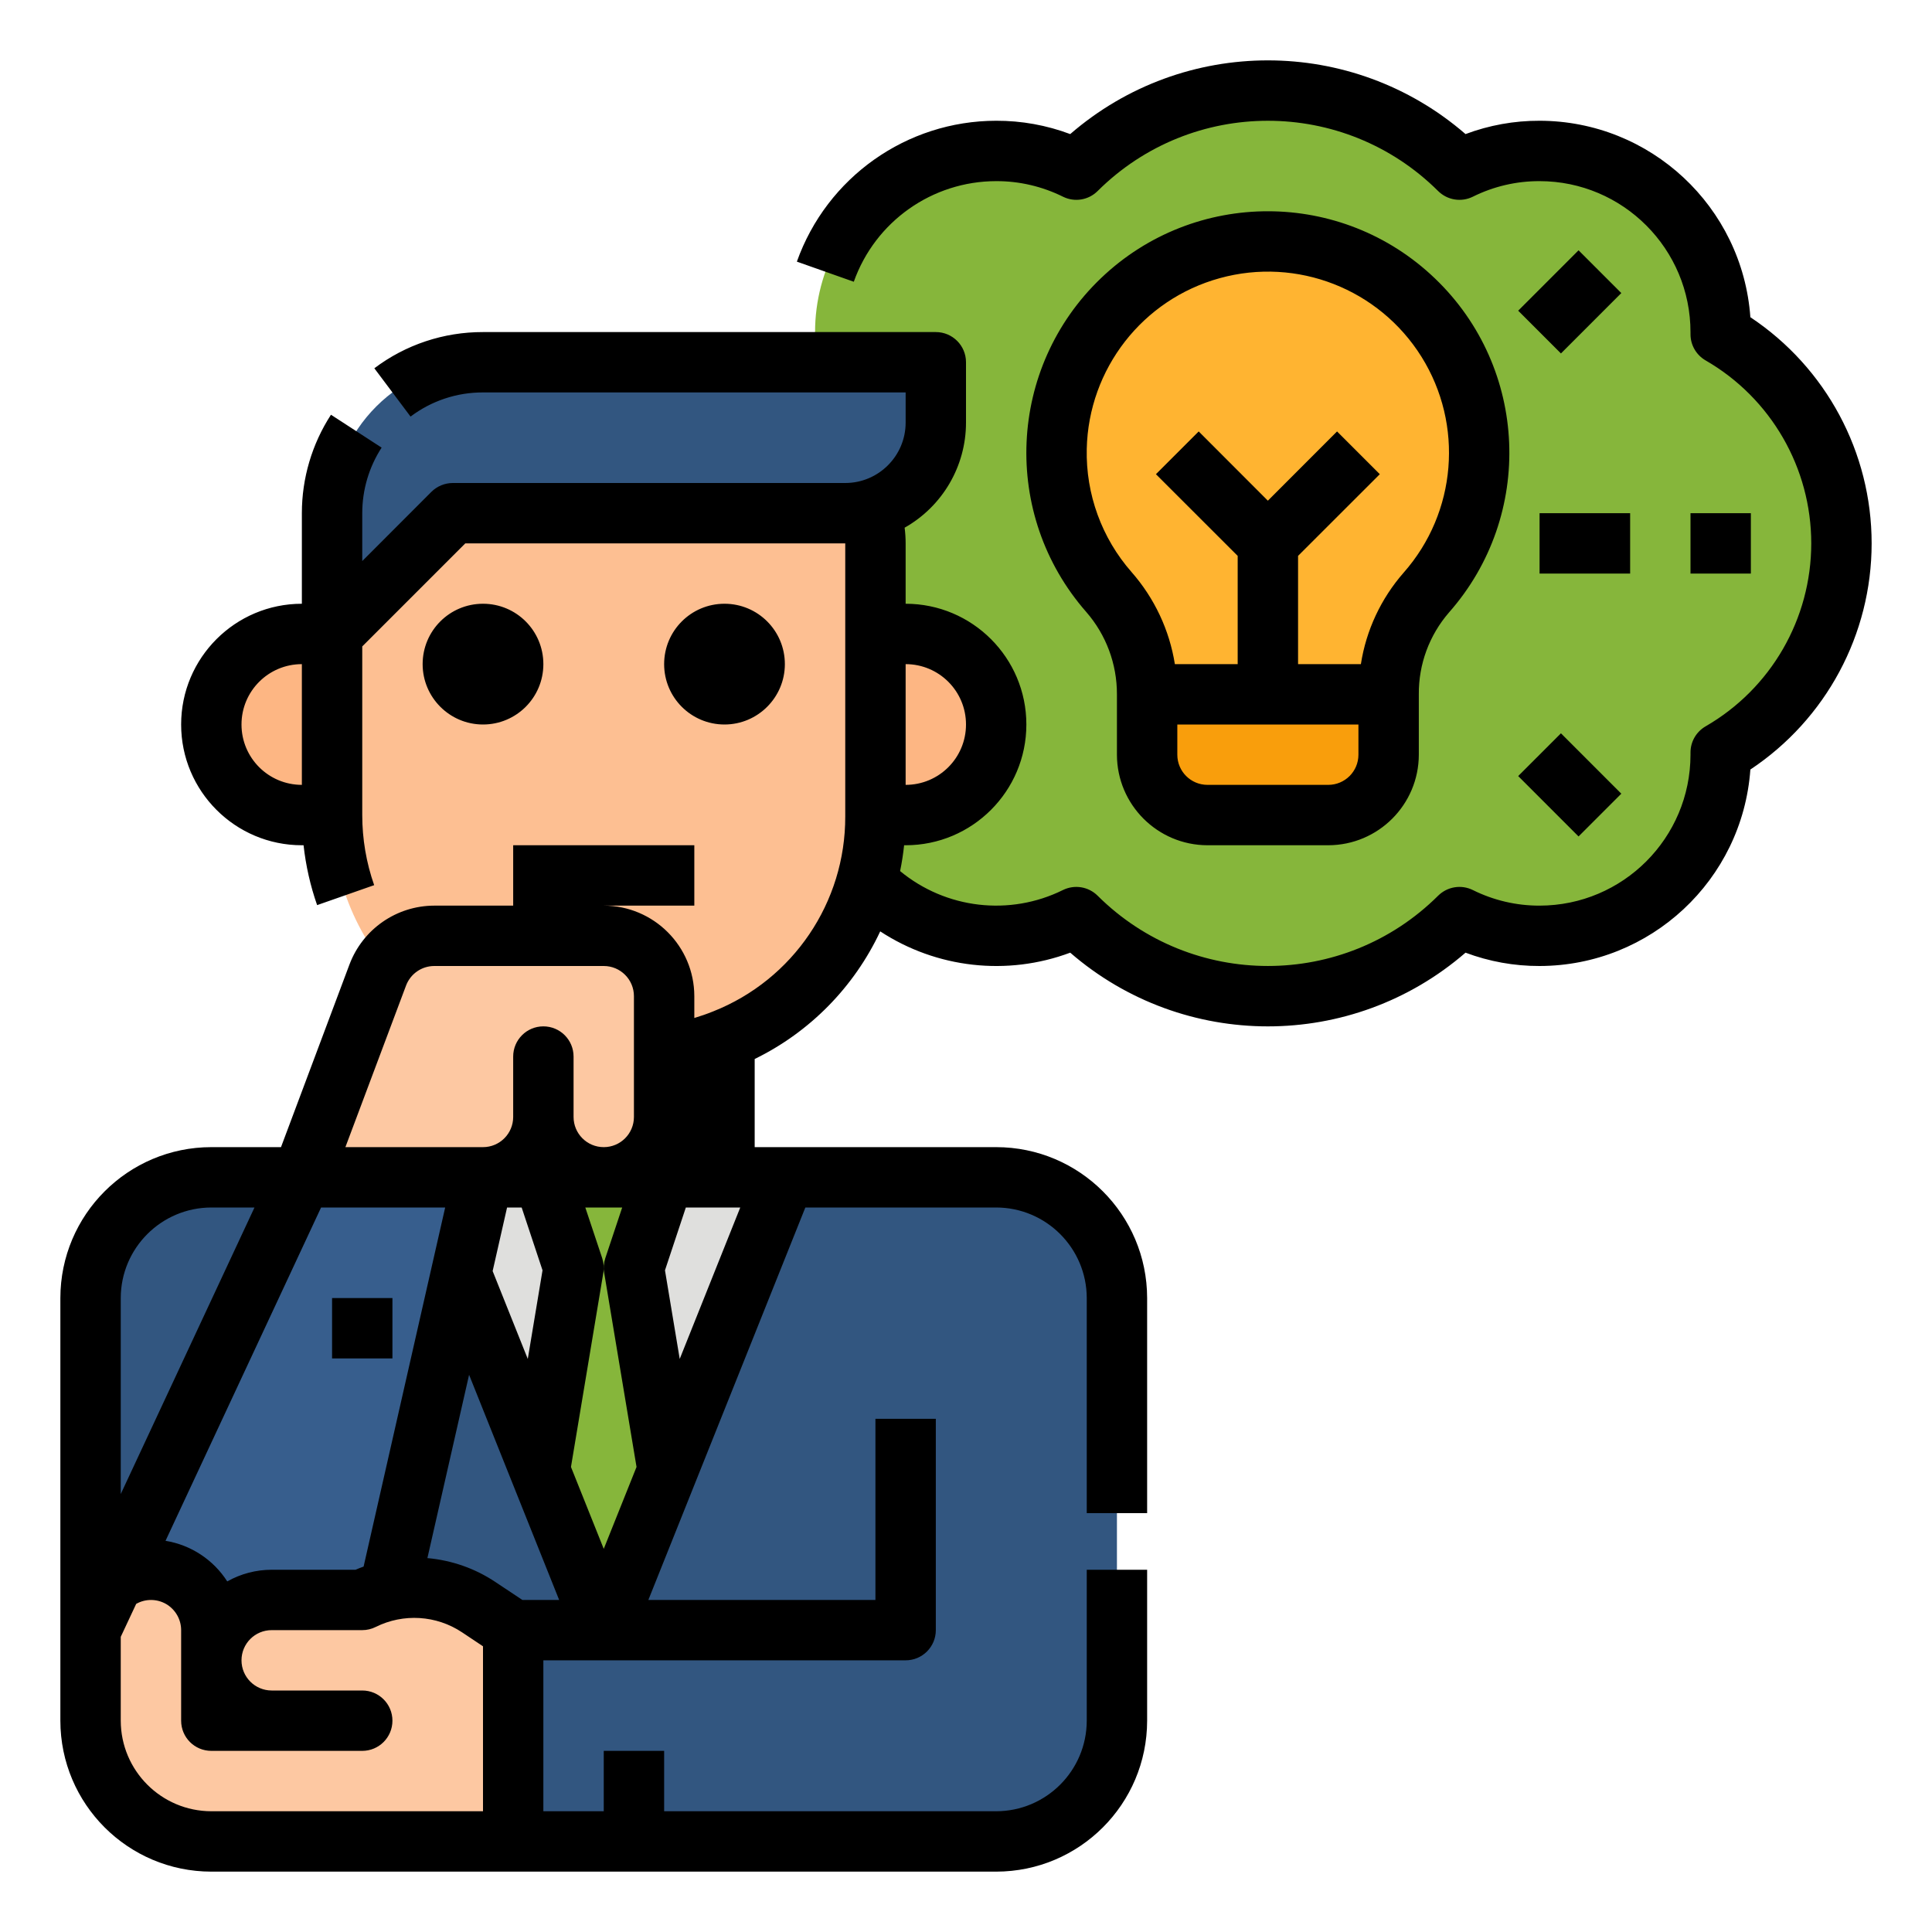 <?xml version="1.0" encoding="UTF-8"?>
<svg xmlns="http://www.w3.org/2000/svg" xmlns:xlink="http://www.w3.org/1999/xlink" width="90px" height="90px" viewBox="0 0 90 90" version="1.1">
<g id="surface1">
<path style=" stroke:none;fill-rule:nonzero;fill:rgb(52.549%,71.373%,23.137%);fill-opacity:1;" d="M 85.781 25.312 C 85.781 21.293 83.637 17.578 80.152 15.57 C 80.152 15.535 80.156 15.504 80.156 15.469 C 80.156 12.551 78.648 9.844 76.172 8.305 C 73.695 6.762 70.602 6.613 67.984 7.902 C 63.051 2.992 55.074 2.992 50.141 7.902 C 47.523 6.613 44.43 6.762 41.953 8.305 C 39.477 9.844 37.969 12.551 37.969 15.469 C 37.969 15.504 37.973 15.535 37.973 15.57 C 34.488 17.578 32.344 21.293 32.344 25.312 C 32.344 29.332 34.488 33.047 37.973 35.055 C 37.973 35.09 37.969 35.121 37.969 35.156 C 37.969 38.074 39.477 40.781 41.953 42.32 C 44.43 43.863 47.523 44.012 50.141 42.723 C 55.074 47.633 63.051 47.633 67.984 42.723 C 70.602 44.012 73.695 43.863 76.172 42.32 C 78.648 40.781 80.156 38.074 80.156 35.156 C 80.156 35.121 80.152 35.09 80.152 35.055 C 83.637 33.047 85.781 29.332 85.781 25.312 Z M 85.781 25.312 "/>
<path style=" stroke:none;fill-rule:nonzero;fill:rgb(100%,70.588%,19.216%);fill-opacity:1;" d="M 68.906 21.094 C 68.906 16.719 66.02 12.867 61.82 11.641 C 57.617 10.414 53.113 12.109 50.762 15.801 C 48.41 19.488 48.777 24.289 51.66 27.582 C 52.812 28.898 53.441 30.594 53.438 32.344 L 64.688 32.344 C 64.676 30.602 65.301 28.914 66.445 27.602 C 68.035 25.805 68.91 23.492 68.906 21.094 Z M 68.906 21.094 "/>
<path style=" stroke:none;fill-rule:nonzero;fill:rgb(97.647%,61.961%,4.706%);fill-opacity:1;" d="M 53.438 32.344 L 64.688 32.344 L 64.688 35.156 C 64.688 36.711 63.43 37.969 61.875 37.969 L 56.25 37.969 C 54.695 37.969 53.438 36.711 53.438 35.156 Z M 53.438 32.344 "/>
<path style=" stroke:none;fill-rule:nonzero;fill:rgb(99.216%,74.902%,57.255%);fill-opacity:1;" d="M 22.5 43.594 L 33.75 43.594 L 33.75 54.844 L 22.5 54.844 Z M 22.5 43.594 "/>
<path style=" stroke:none;fill-rule:nonzero;fill:rgb(19.608%,33.725%,50.196%);fill-opacity:1;" d="M 9.844 54.844 L 46.406 54.844 C 49.512 54.844 52.031 57.363 52.031 60.469 L 52.031 80.156 C 52.031 83.262 49.512 85.781 46.406 85.781 L 9.844 85.781 C 6.738 85.781 4.219 83.262 4.219 80.156 L 4.219 60.469 C 4.219 57.363 6.738 54.844 9.844 54.844 Z M 9.844 54.844 "/>
<path style=" stroke:none;fill-rule:nonzero;fill:rgb(87.451%,87.451%,86.667%);fill-opacity:1;" d="M 36.562 54.844 L 31.102 68.492 L 28.125 75.938 L 25.148 68.492 L 19.688 54.844 Z M 36.562 54.844 "/>
<path style=" stroke:none;fill-rule:nonzero;fill:rgb(52.549%,71.373%,23.137%);fill-opacity:1;" d="M 31.102 68.492 L 28.125 75.938 L 25.148 68.492 L 26.719 59.062 L 25.312 54.844 L 30.938 54.844 L 29.531 59.062 Z M 31.102 68.492 "/>
<path style=" stroke:none;fill-rule:nonzero;fill:rgb(99.216%,74.902%,57.255%);fill-opacity:1;" d="M 15.469 25.312 L 15.469 37.969 C 15.469 44.184 20.504 49.219 26.719 49.219 L 29.594 49.219 C 35.773 49.219 40.781 44.211 40.781 38.031 L 40.781 25.312 C 40.781 22.984 38.891 21.094 36.562 21.094 L 19.688 21.094 C 17.359 21.094 15.469 22.984 15.469 25.312 Z M 15.469 25.312 "/>
<path style=" stroke:none;fill-rule:nonzero;fill:rgb(19.608%,33.725%,50.196%);fill-opacity:1;" d="M 15.469 29.531 L 15.469 23.906 C 15.469 20.023 18.617 16.875 22.5 16.875 L 43.594 16.875 L 43.594 19.688 C 43.594 22.016 41.703 23.906 39.375 23.906 L 21.094 23.906 Z M 15.469 29.531 "/>
<path style=" stroke:none;fill-rule:nonzero;fill:rgb(99.216%,71.373%,51.373%);fill-opacity:1;" d="M 14.062 37.969 L 15.469 37.969 L 15.469 29.531 L 14.062 29.531 C 11.734 29.531 9.844 31.422 9.844 33.75 C 9.844 36.078 11.734 37.969 14.062 37.969 Z M 14.062 37.969 "/>
<path style=" stroke:none;fill-rule:nonzero;fill:rgb(99.216%,71.373%,51.373%);fill-opacity:1;" d="M 42.188 29.531 L 40.781 29.531 L 40.781 37.969 L 42.188 37.969 C 44.516 37.969 46.406 36.078 46.406 33.75 C 46.406 31.422 44.516 29.531 42.188 29.531 Z M 42.188 29.531 "/>
<path style=" stroke:none;fill-rule:nonzero;fill:rgb(21.569%,36.863%,55.294%);fill-opacity:1;" d="M 14.062 54.844 L 4.219 75.938 L 4.219 80.156 C 4.219 83.262 6.738 85.781 9.844 85.781 L 15.469 85.781 L 22.5 54.844 Z M 14.062 54.844 "/>
<path style=" stroke:none;fill-rule:nonzero;fill:rgb(99.216%,78.431%,63.529%);fill-opacity:1;" d="M 23.906 75.938 L 22.305 74.871 C 20.688 73.789 18.613 73.66 16.875 74.531 L 12.656 74.531 C 11.102 74.531 9.844 75.789 9.844 77.344 C 9.844 78.898 11.102 80.156 12.656 80.156 L 9.844 80.156 L 9.844 75.938 C 9.844 74.383 8.586 73.125 7.031 73.125 C 5.477 73.125 4.219 74.383 4.219 75.938 L 4.219 80.156 C 4.219 83.262 6.738 85.781 9.844 85.781 L 23.906 85.781 Z M 23.906 75.938 "/>
<path style=" stroke:none;fill-rule:nonzero;fill:rgb(99.216%,78.431%,63.529%);fill-opacity:1;" d="M 14.062 54.844 L 17.598 45.418 C 18.008 44.32 19.059 43.594 20.23 43.594 L 28.125 43.594 C 29.68 43.594 30.938 44.852 30.938 46.406 L 30.938 52.031 C 30.938 53.586 29.68 54.844 28.125 54.844 C 26.57 54.844 25.312 53.586 25.312 52.031 C 25.312 53.586 24.055 54.844 22.5 54.844 Z M 14.062 54.844 "/>
<path style=" stroke:none;fill-rule:nonzero;fill:rgb(0%,0%,0%);fill-opacity:1;" d="M 81.539 14.777 C 81.168 9.625 76.883 5.633 71.719 5.625 C 70.543 5.621 69.371 5.832 68.27 6.246 C 62.984 1.668 55.141 1.668 49.855 6.246 C 48.754 5.832 47.582 5.621 46.406 5.625 C 42.234 5.629 38.52 8.258 37.121 12.188 L 39.773 13.125 C 40.77 10.316 43.426 8.441 46.406 8.438 C 47.484 8.434 48.551 8.684 49.52 9.164 C 50.059 9.43 50.707 9.324 51.133 8.898 C 55.52 4.535 62.605 4.535 66.992 8.898 C 67.422 9.324 68.07 9.43 68.609 9.164 C 69.574 8.684 70.641 8.434 71.719 8.438 C 75.605 8.441 78.754 11.598 78.75 15.484 C 78.75 15.512 78.75 15.539 78.75 15.57 C 78.75 16.074 79.016 16.535 79.453 16.789 C 82.5 18.547 84.375 21.797 84.375 25.312 C 84.375 28.828 82.5 32.078 79.453 33.836 C 79.016 34.09 78.75 34.551 78.75 35.055 C 78.75 35.086 78.75 35.113 78.75 35.156 C 78.746 39.039 75.602 42.184 71.719 42.188 C 70.641 42.191 69.574 41.941 68.609 41.461 C 68.07 41.195 67.422 41.301 66.992 41.727 C 62.605 46.09 55.52 46.09 51.133 41.727 C 50.707 41.301 50.055 41.195 49.516 41.461 C 47.035 42.688 44.062 42.34 41.93 40.578 C 42.012 40.184 42.074 39.781 42.117 39.375 L 42.188 39.375 C 45.293 39.375 47.812 36.855 47.812 33.75 C 47.812 30.645 45.293 28.125 42.188 28.125 L 42.188 25.312 C 42.188 25.07 42.172 24.824 42.141 24.582 C 43.906 23.586 45 21.715 45 19.688 L 45 16.875 C 45 16.098 44.371 15.469 43.594 15.469 L 22.5 15.469 C 20.672 15.465 18.895 16.055 17.438 17.156 L 19.125 19.406 C 20.098 18.672 21.281 18.277 22.5 18.281 L 42.188 18.281 L 42.188 19.688 C 42.188 21.238 40.926 22.5 39.375 22.5 L 21.094 22.5 C 20.723 22.5 20.363 22.648 20.098 22.91 L 16.875 26.137 L 16.875 23.906 C 16.875 22.82 17.188 21.762 17.777 20.852 L 15.418 19.32 C 14.531 20.688 14.062 22.281 14.062 23.906 L 14.062 28.125 C 10.957 28.125 8.438 30.645 8.438 33.75 C 8.438 36.855 10.957 39.375 14.062 39.375 L 14.141 39.375 C 14.246 40.324 14.457 41.262 14.773 42.164 L 17.43 41.234 C 17.062 40.184 16.875 39.082 16.875 37.969 L 16.875 30.113 L 21.676 25.312 L 39.375 25.312 L 39.375 38.031 C 39.387 42.035 36.949 45.637 33.227 47.113 C 32.938 47.23 32.645 47.332 32.344 47.422 L 32.344 46.406 C 32.34 44.078 30.453 42.191 28.125 42.188 L 32.344 42.188 L 32.344 39.375 L 23.906 39.375 L 23.906 42.188 L 20.23 42.188 C 18.473 42.191 16.902 43.281 16.281 44.926 L 13.09 53.438 L 9.844 53.438 C 5.961 53.441 2.816 56.586 2.812 60.469 L 2.812 80.156 C 2.816 84.039 5.961 87.184 9.844 87.188 L 46.406 87.188 C 50.289 87.184 53.434 84.039 53.438 80.156 L 53.438 73.125 L 50.625 73.125 L 50.625 80.156 C 50.621 82.484 48.734 84.371 46.406 84.375 L 30.938 84.375 L 30.938 81.562 L 28.125 81.562 L 28.125 84.375 L 25.312 84.375 L 25.312 77.344 L 42.188 77.344 C 42.965 77.344 43.594 76.715 43.594 75.938 L 43.594 66.094 L 40.781 66.094 L 40.781 74.531 L 30.203 74.531 L 37.516 56.25 L 46.406 56.25 C 48.734 56.254 50.621 58.141 50.625 60.469 L 50.625 70.488 L 53.438 70.488 L 53.438 60.469 C 53.434 56.586 50.289 53.441 46.406 53.438 L 35.156 53.438 L 35.156 49.332 C 37.727 48.078 39.789 45.977 41.004 43.387 C 43.629 45.105 46.914 45.477 49.855 44.379 C 55.141 48.957 62.984 48.957 68.27 44.379 C 69.371 44.793 70.543 45.004 71.719 45 C 76.883 44.992 81.168 41 81.539 35.848 C 85.066 33.504 87.188 29.551 87.188 25.312 C 87.188 21.074 85.066 17.121 81.539 14.777 Z M 42.188 30.938 C 43.742 30.938 45 32.195 45 33.75 C 45 35.305 43.742 36.562 42.188 36.562 Z M 14.062 36.562 C 12.508 36.562 11.25 35.305 11.25 33.75 C 11.25 32.195 12.508 30.938 14.062 30.938 Z M 14.957 56.25 L 20.738 56.25 L 20.109 59.016 L 20.102 59.047 L 16.938 72.977 C 16.812 73.023 16.688 73.07 16.562 73.125 L 12.656 73.125 C 11.93 73.125 11.219 73.312 10.586 73.668 C 9.941 72.66 8.895 71.969 7.711 71.777 Z M 5.625 60.469 C 5.629 58.141 7.516 56.254 9.844 56.25 L 11.855 56.25 L 5.625 69.598 Z M 22.5 84.375 L 9.844 84.375 C 7.516 84.371 5.629 82.484 5.625 80.156 L 5.625 76.25 L 6.344 74.715 C 6.777 74.469 7.309 74.473 7.742 74.723 C 8.172 74.977 8.438 75.438 8.438 75.938 L 8.438 80.156 C 8.438 80.934 9.066 81.562 9.844 81.562 L 16.875 81.562 C 17.652 81.562 18.281 80.934 18.281 80.156 C 18.281 79.379 17.652 78.75 16.875 78.75 L 12.656 78.75 C 11.879 78.75 11.25 78.121 11.25 77.344 C 11.25 76.566 11.879 75.938 12.656 75.938 L 16.875 75.938 C 17.094 75.938 17.309 75.887 17.504 75.789 C 18.793 75.148 20.324 75.242 21.523 76.039 L 22.5 76.691 Z M 24.332 74.531 L 23.082 73.699 C 22.137 73.066 21.047 72.684 19.91 72.582 L 21.852 64.043 L 26.047 74.531 Z M 22.949 59.211 L 23.621 56.25 L 24.301 56.25 L 25.273 59.176 L 24.586 63.305 Z M 25.312 47.812 C 24.535 47.812 23.906 48.441 23.906 49.219 L 23.906 52.031 C 23.906 52.809 23.277 53.438 22.5 53.438 L 16.09 53.438 L 18.914 45.914 C 19.121 45.363 19.645 45 20.23 45 L 28.125 45 C 28.902 45 29.531 45.629 29.531 46.406 L 29.531 52.031 C 29.531 52.809 28.902 53.438 28.125 53.438 C 27.348 53.438 26.719 52.809 26.719 52.031 L 26.719 49.219 C 26.719 48.441 26.09 47.812 25.312 47.812 Z M 28.125 72.152 L 26.598 68.336 L 28.105 59.293 C 28.145 59.066 28.125 58.836 28.055 58.617 L 27.266 56.25 L 28.984 56.25 L 28.195 58.617 C 28.125 58.836 28.105 59.066 28.145 59.293 L 29.652 68.336 Z M 31.664 63.305 L 30.977 59.176 L 31.949 56.25 L 34.484 56.25 Z M 56.25 39.375 L 61.875 39.375 C 64.203 39.371 66.09 37.484 66.094 35.156 L 66.094 32.344 C 66.082 30.945 66.582 29.59 67.5 28.531 C 71.484 24.012 71.203 17.152 66.855 12.98 C 62.512 8.805 55.648 8.793 51.289 12.957 C 46.934 17.121 46.629 23.977 50.602 28.508 C 51.527 29.57 52.035 30.934 52.031 32.344 L 52.031 35.156 C 52.035 37.484 53.922 39.371 56.25 39.375 Z M 63.281 35.156 C 63.281 35.934 62.652 36.562 61.875 36.562 L 56.25 36.562 C 55.473 36.562 54.844 35.934 54.844 35.156 L 54.844 33.75 L 63.281 33.75 Z M 50.625 20.914 C 50.707 17.184 53.227 13.945 56.824 12.957 C 60.422 11.965 64.242 13.457 66.219 16.621 C 68.195 19.785 67.859 23.871 65.391 26.672 C 64.336 27.875 63.641 29.355 63.395 30.938 L 60.469 30.938 L 60.469 25.895 L 64.277 22.09 L 62.285 20.098 L 59.062 23.324 L 55.84 20.098 L 53.848 22.09 L 57.656 25.895 L 57.656 30.938 L 54.73 30.938 C 54.477 29.348 53.777 27.863 52.715 26.652 C 51.324 25.07 50.578 23.02 50.625 20.914 Z M 71.719 23.906 L 75.938 23.906 L 75.938 26.719 L 71.719 26.719 Z M 81.562 26.719 L 78.75 26.719 L 78.75 23.906 L 81.562 23.906 Z M 73.535 11.66 L 75.527 13.652 L 72.715 16.465 L 70.723 14.473 Z M 70.723 36.152 L 72.715 34.16 L 75.527 36.973 L 73.535 38.965 Z M 33.75 33.75 C 32.195 33.75 30.938 32.492 30.938 30.938 C 30.938 29.383 32.195 28.125 33.75 28.125 C 35.305 28.125 36.562 29.383 36.562 30.938 C 36.562 32.488 35.301 33.75 33.75 33.75 Z M 19.688 30.938 C 19.688 29.383 20.945 28.125 22.5 28.125 C 24.055 28.125 25.312 29.383 25.312 30.938 C 25.312 32.492 24.055 33.75 22.5 33.75 C 20.949 33.75 19.688 32.488 19.688 30.938 Z M 18.281 63.281 L 15.469 63.281 L 15.469 60.469 L 18.281 60.469 Z M 18.281 63.281 "/>
</g>
</svg>
